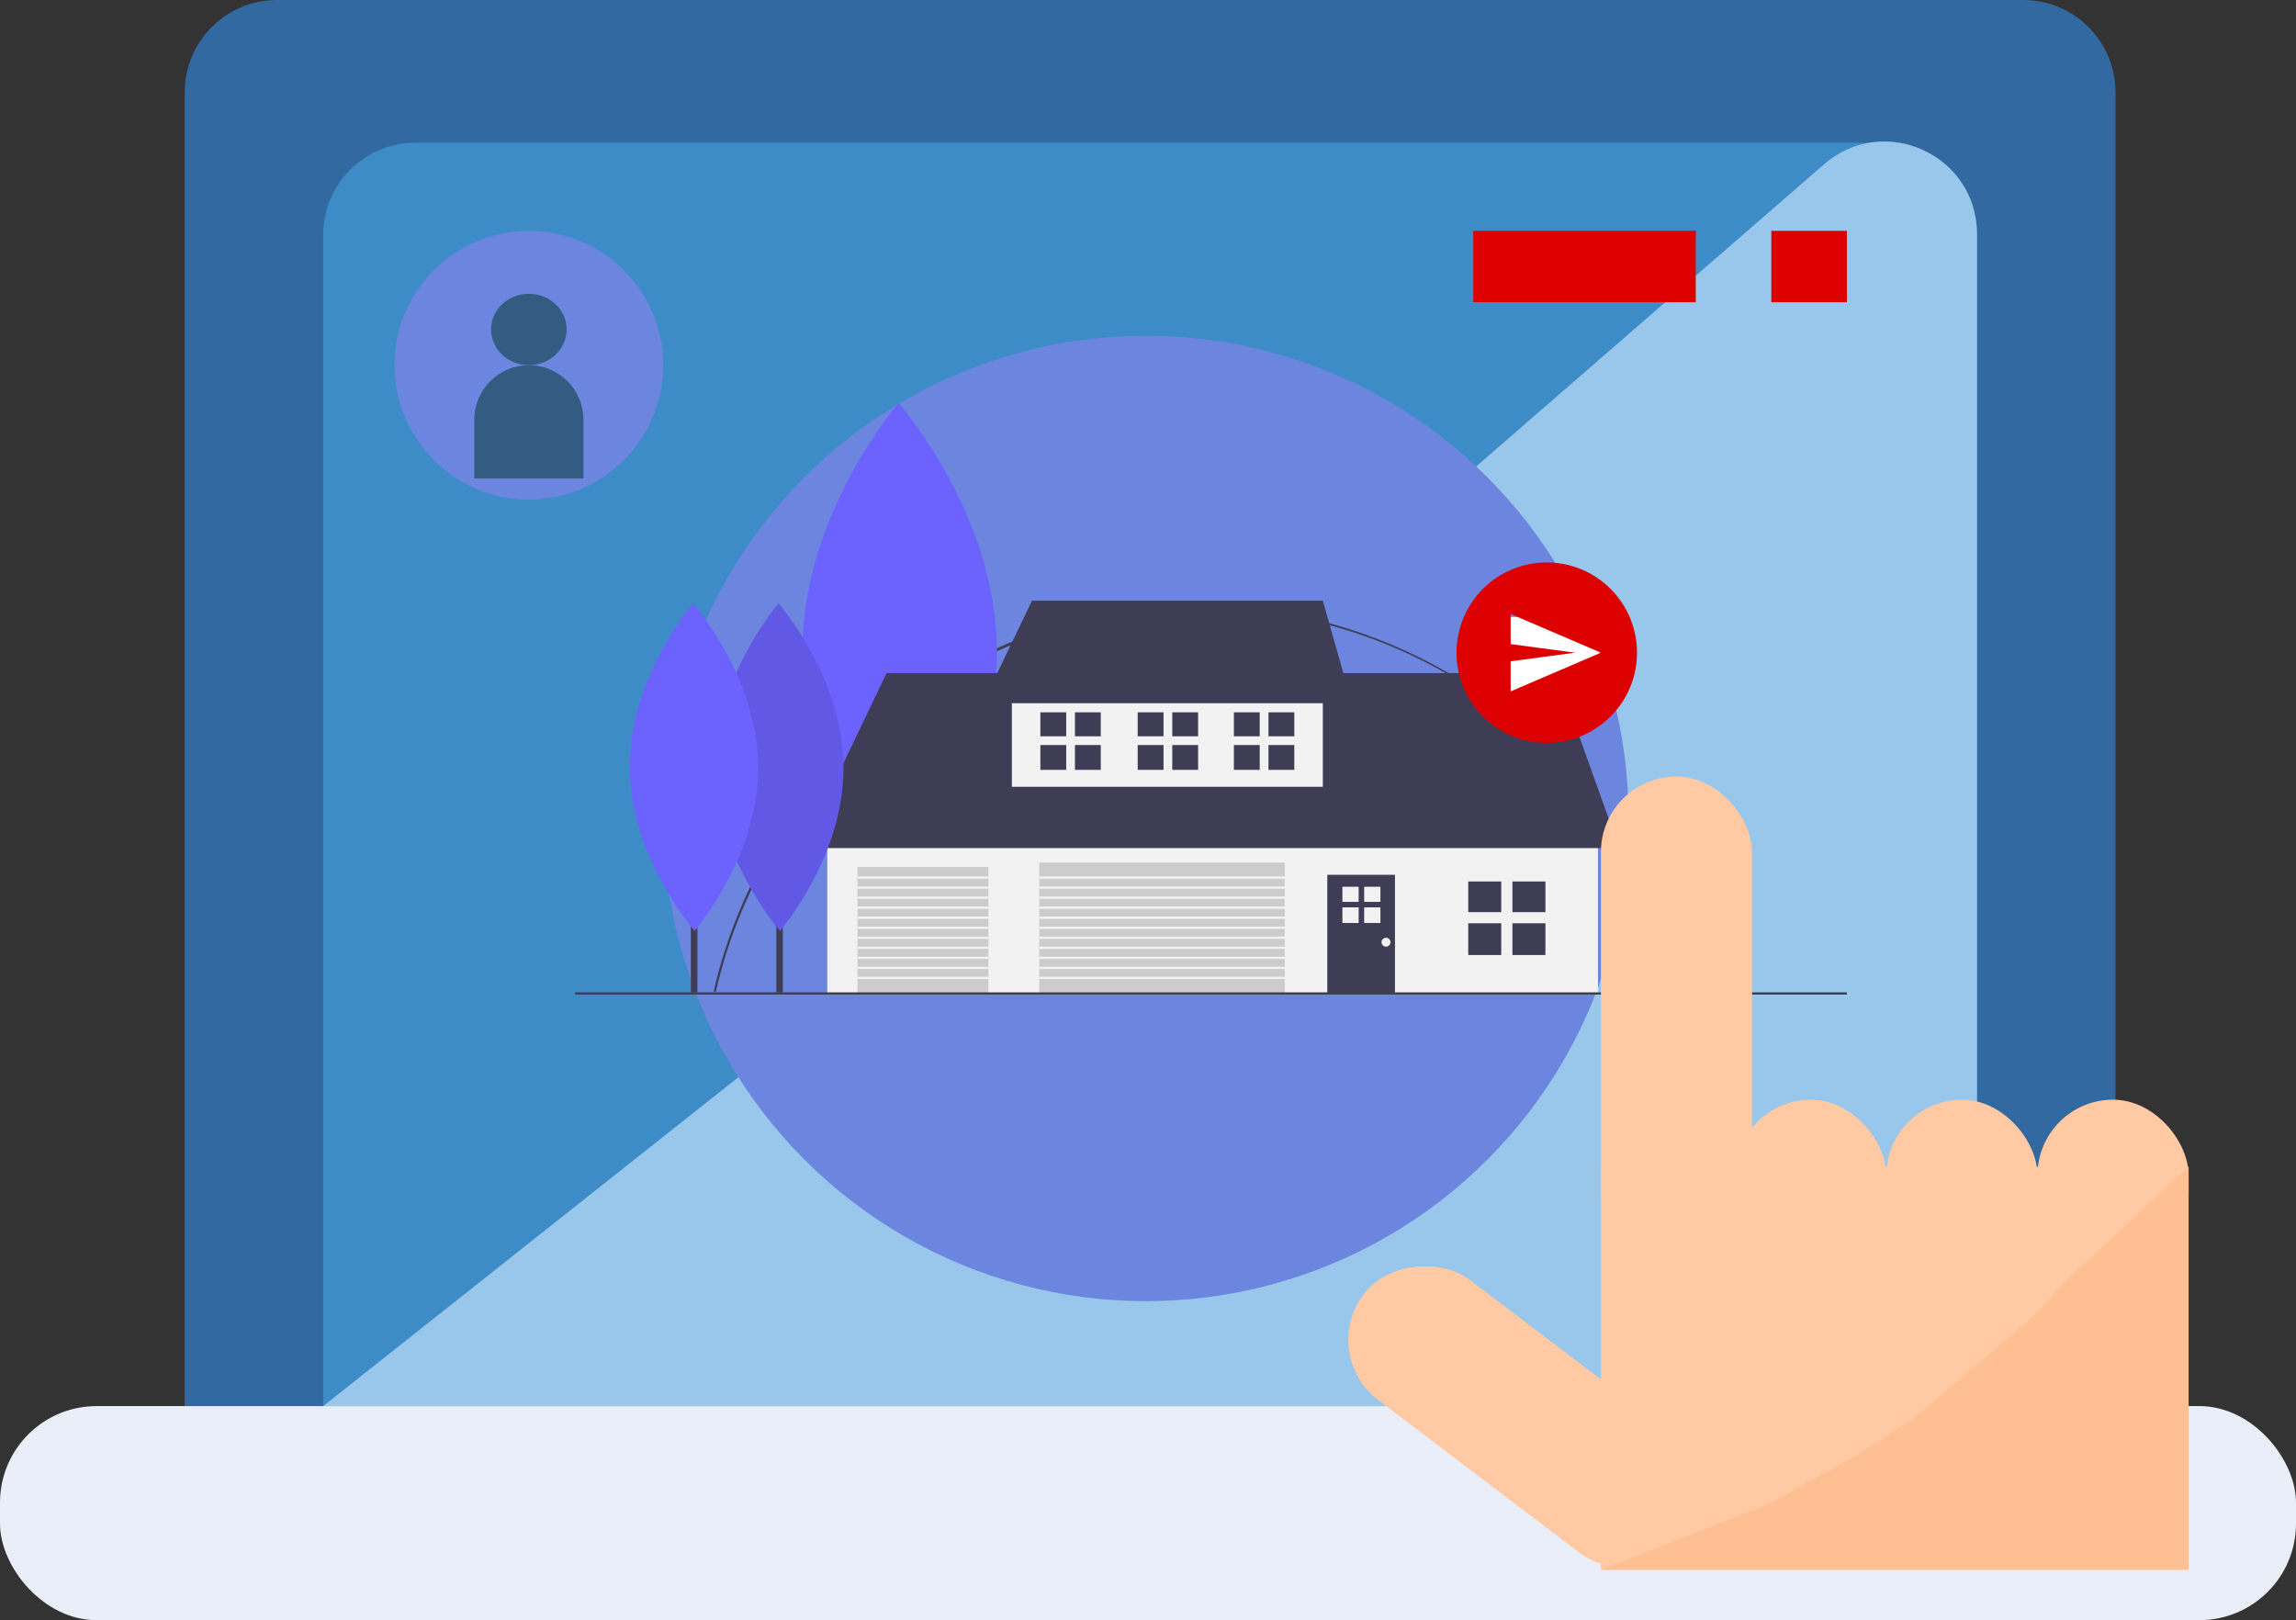 <svg width="547" height="386" viewBox="0 0 547 386" fill="none" xmlns="http://www.w3.org/2000/svg">
<rect x="0" y="0" width="547" height="386" fill="#333333" stroke="none"/>
<path d="M44 22C44 9.85 53.85 0 66 0H482C494.15 0 504 9.85 504 22V335H44V22Z" fill="#3269A1"/>
<path d="M77 56C77 43.85 86.85 34 99 34H449C461.15 34 471 43.85 471 56V335H77V56Z" fill="#3E8CC7"/>
<path d="M269.5 182.5L434.574 39.135C448.816 26.766 471 36.882 471 55.745V335H77L269.5 182.5Z" fill="#98C7EB"/>
<rect x="351" y="55" width="53" height="17" fill="#DC0000"/>
<rect x="422" y="55" width="18" height="17" fill="#DC0000"/>
<circle cx="273" cy="195" r="115" fill="#6C86E0"/>
<rect y="335" width="547" height="51" rx="23" fill="#E9EEF9"/>
<path d="M170.551 236.307L170.031 236.19C175.828 210.507 190.399 187.185 211.057 170.519C226.676 157.939 245.252 149.525 265.036 146.07C284.82 142.615 305.162 144.233 324.145 150.77C343.129 157.308 360.129 168.55 373.547 183.439C386.964 198.328 396.357 216.374 400.84 235.877L400.321 235.994C388.048 182.317 340.82 144.829 285.471 144.829C230.848 144.829 182.517 183.301 170.551 236.307Z" fill="#3F3D56"/>
<path d="M215.626 143.1H213.254V236.447H215.626V143.1Z" fill="#3F3D56"/>
<path d="M237.522 154.996C237.673 187.637 214.618 214.204 214.618 214.204C214.618 214.204 191.319 187.85 191.167 155.209C191.016 122.567 214.071 96 214.071 96C214.071 96 237.371 122.355 237.522 154.996Z" fill="#6C63FF"/>
<path d="M380.706 197.801H197.094V236.557H380.706V197.801Z" fill="#F2F2F2"/>
<path d="M191.231 202.048L211.218 160.372H370.846L385.769 202.048H191.231Z" fill="#3F3D56"/>
<path d="M315.149 163.027H241.065V187.449H315.149V163.027Z" fill="#F2F2F2"/>
<path d="M245.862 143.118L234.136 167.54H322.078L315.149 143.118H245.862Z" fill="#3F3D56"/>
<path d="M306.088 205.499H247.594V236.557H306.088V205.499Z" fill="#CCCCCC"/>
<path d="M235.468 206.561H204.289V236.557H235.468V206.561Z" fill="#CCCCCC"/>
<path d="M332.338 208.419H316.215V236.557H332.338V208.419Z" fill="#3F3D56"/>
<path d="M440 236.425H137V236.955H440V236.425Z" fill="#3F3D56"/>
<path d="M186.509 174.855H184.943V236.454H186.509V174.855Z" fill="#3F3D56"/>
<path d="M200.957 182.705C201.057 204.245 185.843 221.776 185.843 221.776C185.843 221.776 170.468 204.385 170.368 182.845C170.269 161.306 185.482 143.774 185.482 143.774C185.482 143.774 200.858 161.165 200.957 182.705Z" fill="#6C63FF"/>
<path opacity="0.1" d="M200.957 182.705C201.057 204.245 185.843 221.776 185.843 221.776C185.843 221.776 170.468 204.385 170.368 182.845C170.269 161.306 185.482 143.774 185.482 143.774C185.482 143.774 200.858 161.165 200.957 182.705Z" fill="black"/>
<path d="M166.156 174.855H164.591V236.454H166.156V174.855Z" fill="#3F3D56"/>
<path d="M180.605 182.705C180.704 204.245 165.491 221.776 165.491 221.776C165.491 221.776 150.116 204.385 150.016 182.845C149.916 161.306 165.13 143.774 165.13 143.774C165.13 143.774 180.505 161.165 180.605 182.705Z" fill="#6C63FF"/>
<path d="M357.654 210.012H349.793V217.312H357.654V210.012Z" fill="#3F3D56"/>
<path d="M368.181 210.012H360.319V217.312H368.181V210.012Z" fill="#3F3D56"/>
<path d="M357.654 219.966H349.793V227.532H357.654V219.966Z" fill="#3F3D56"/>
<path d="M368.181 219.966H360.319V227.532H368.181V219.966Z" fill="#3F3D56"/>
<path d="M254.013 169.709H247.86V175.422H254.013V169.709Z" fill="#3F3D56"/>
<path d="M262.251 169.709H256.098V175.422H262.251V169.709Z" fill="#3F3D56"/>
<path d="M254.013 177.5H247.86V183.421H254.013V177.5Z" fill="#3F3D56"/>
<path d="M262.251 177.5H256.098V183.421H262.251V177.5Z" fill="#3F3D56"/>
<path d="M300.116 169.709H293.963V175.422H300.116V169.709Z" fill="#3F3D56"/>
<path d="M308.354 169.709H302.201V175.422H308.354V169.709Z" fill="#3F3D56"/>
<path d="M300.116 177.5H293.963V183.421H300.116V177.5Z" fill="#3F3D56"/>
<path d="M308.354 177.5H302.201V183.421H308.354V177.5Z" fill="#3F3D56"/>
<path d="M277.197 169.709H271.045V175.422H277.197V169.709Z" fill="#3F3D56"/>
<path d="M285.435 169.709H279.283V175.422H285.435V169.709Z" fill="#3F3D56"/>
<path d="M277.197 177.5H271.045V183.421H277.197V177.5Z" fill="#3F3D56"/>
<path d="M285.435 177.5H279.283V183.421H285.435V177.5Z" fill="#3F3D56"/>
<path d="M323.687 211.27H319.813V214.867H323.687V211.27Z" fill="#F2F2F2"/>
<path d="M328.873 211.27H325V214.867H328.873V211.27Z" fill="#F2F2F2"/>
<path d="M323.687 216.175H319.813V219.903H323.687V216.175Z" fill="#F2F2F2"/>
<path d="M328.873 216.175H325V219.903H328.873V216.175Z" fill="#F2F2F2"/>
<path d="M330.206 225.541C330.795 225.541 331.272 225.065 331.272 224.479C331.272 223.893 330.795 223.417 330.206 223.417C329.617 223.417 329.14 223.893 329.14 224.479C329.14 225.065 329.617 225.541 330.206 225.541Z" fill="#F2F2F2"/>
<path d="M306.222 208.817H247.594V209.348H306.222V208.817Z" fill="#F2F2F2"/>
<path d="M306.222 211.207H247.594V211.737H306.222V211.207Z" fill="#F2F2F2"/>
<path d="M306.222 213.595H247.594V214.126H306.222V213.595Z" fill="#F2F2F2"/>
<path d="M306.222 215.985H247.594V216.516H306.222V215.985Z" fill="#F2F2F2"/>
<path d="M306.222 218.374H247.594V218.905H306.222V218.374Z" fill="#F2F2F2"/>
<path d="M306.222 220.763H247.594V221.294H306.222V220.763Z" fill="#F2F2F2"/>
<path d="M306.222 223.152H247.594V223.683H306.222V223.152Z" fill="#F2F2F2"/>
<path d="M306.222 225.541H247.594V226.072H306.222V225.541Z" fill="#F2F2F2"/>
<path d="M306.222 227.93H247.594V228.461H306.222V227.93Z" fill="#F2F2F2"/>
<path d="M306.222 230.319H247.594V230.85H306.222V230.319Z" fill="#F2F2F2"/>
<path d="M306.222 232.708H247.594V233.239H306.222V232.708Z" fill="#F2F2F2"/>
<path d="M235.468 208.817H204.289V209.348H235.468V208.817Z" fill="#F2F2F2"/>
<path d="M235.468 211.207H204.289V211.737H235.468V211.207Z" fill="#F2F2F2"/>
<path d="M235.468 213.595H204.289V214.126H235.468V213.595Z" fill="#F2F2F2"/>
<path d="M235.468 215.985H204.289V216.516H235.468V215.985Z" fill="#F2F2F2"/>
<path d="M235.468 218.374H204.289V218.905H235.468V218.374Z" fill="#F2F2F2"/>
<path d="M235.468 220.763H204.289V221.294H235.468V220.763Z" fill="#F2F2F2"/>
<path d="M235.468 223.152H204.289V223.683H235.468V223.152Z" fill="#F2F2F2"/>
<path d="M235.468 225.541H204.289V226.072H235.468V225.541Z" fill="#F2F2F2"/>
<path d="M235.468 227.93H204.289V228.461H235.468V227.93Z" fill="#F2F2F2"/>
<path d="M235.468 230.319H204.289V230.85H235.468V230.319Z" fill="#F2F2F2"/>
<path d="M235.468 232.708H204.289V233.239H235.468V232.708Z" fill="#F2F2F2"/>
<g clip-path="url(#clip0_111:660)">
<rect x="355" y="147" width="42" height="42" fill="white"/>
</g>
<path d="M368.5 134C371.323 134 374.119 134.556 376.728 135.637C379.336 136.717 381.706 138.301 383.703 140.297C385.699 142.294 387.283 144.664 388.363 147.272C389.444 149.881 390 152.677 390 155.5C390 161.202 387.735 166.671 383.703 170.703C379.671 174.735 374.202 177 368.5 177C365.677 177 362.881 176.444 360.272 175.363C357.664 174.283 355.294 172.699 353.297 170.703C349.265 166.671 347 161.202 347 155.5C347 149.798 349.265 144.329 353.297 140.297C357.329 136.265 362.798 134 368.5 134ZM359.9 146.276V153.458L375.251 155.5L359.9 157.542V164.724L381.4 155.5L359.9 146.276Z" fill="#DC0000"/>
<rect x="381.409" y="278" width="140" height="96" fill="#FEC9A3"/>
<rect x="413.409" y="262" width="36" height="40" rx="18" fill="#FEC9A3"/>
<rect x="381.409" y="185" width="36" height="117" rx="18" fill="#FEC9A3"/>
<rect x="314" y="322.682" width="36" height="96.605" rx="18" transform="rotate(-52.818 314 322.682)" fill="#FEC9A3"/>
<rect x="449.409" y="262" width="36" height="40" rx="18" fill="#FEC9A3"/>
<rect x="485.409" y="262" width="36" height="40" rx="18" fill="#FEC9A3"/>
<path d="M470.5 325.5L483.5 314.5L493.5 304L521.409 278V374H381.409L421 358.5L442 347L456.5 337.5L470.5 325.5Z" fill="#FEC093"/>
<circle cx="126" cy="87" r="32" fill="#6C86E0"/>
<ellipse cx="126" cy="78.5" rx="9" ry="8.5" fill="#345B82"/>
<path d="M113 100C113 92.82 118.82 87 126 87V87C133.18 87 139 92.82 139 100V114H113V100Z" fill="#345B82"/>
<defs>
<clipPath id="clip0_111:660">
<rect width="70" height="62" fill="white" transform="translate(311 107)"/>
</clipPath>
</defs>
</svg>
